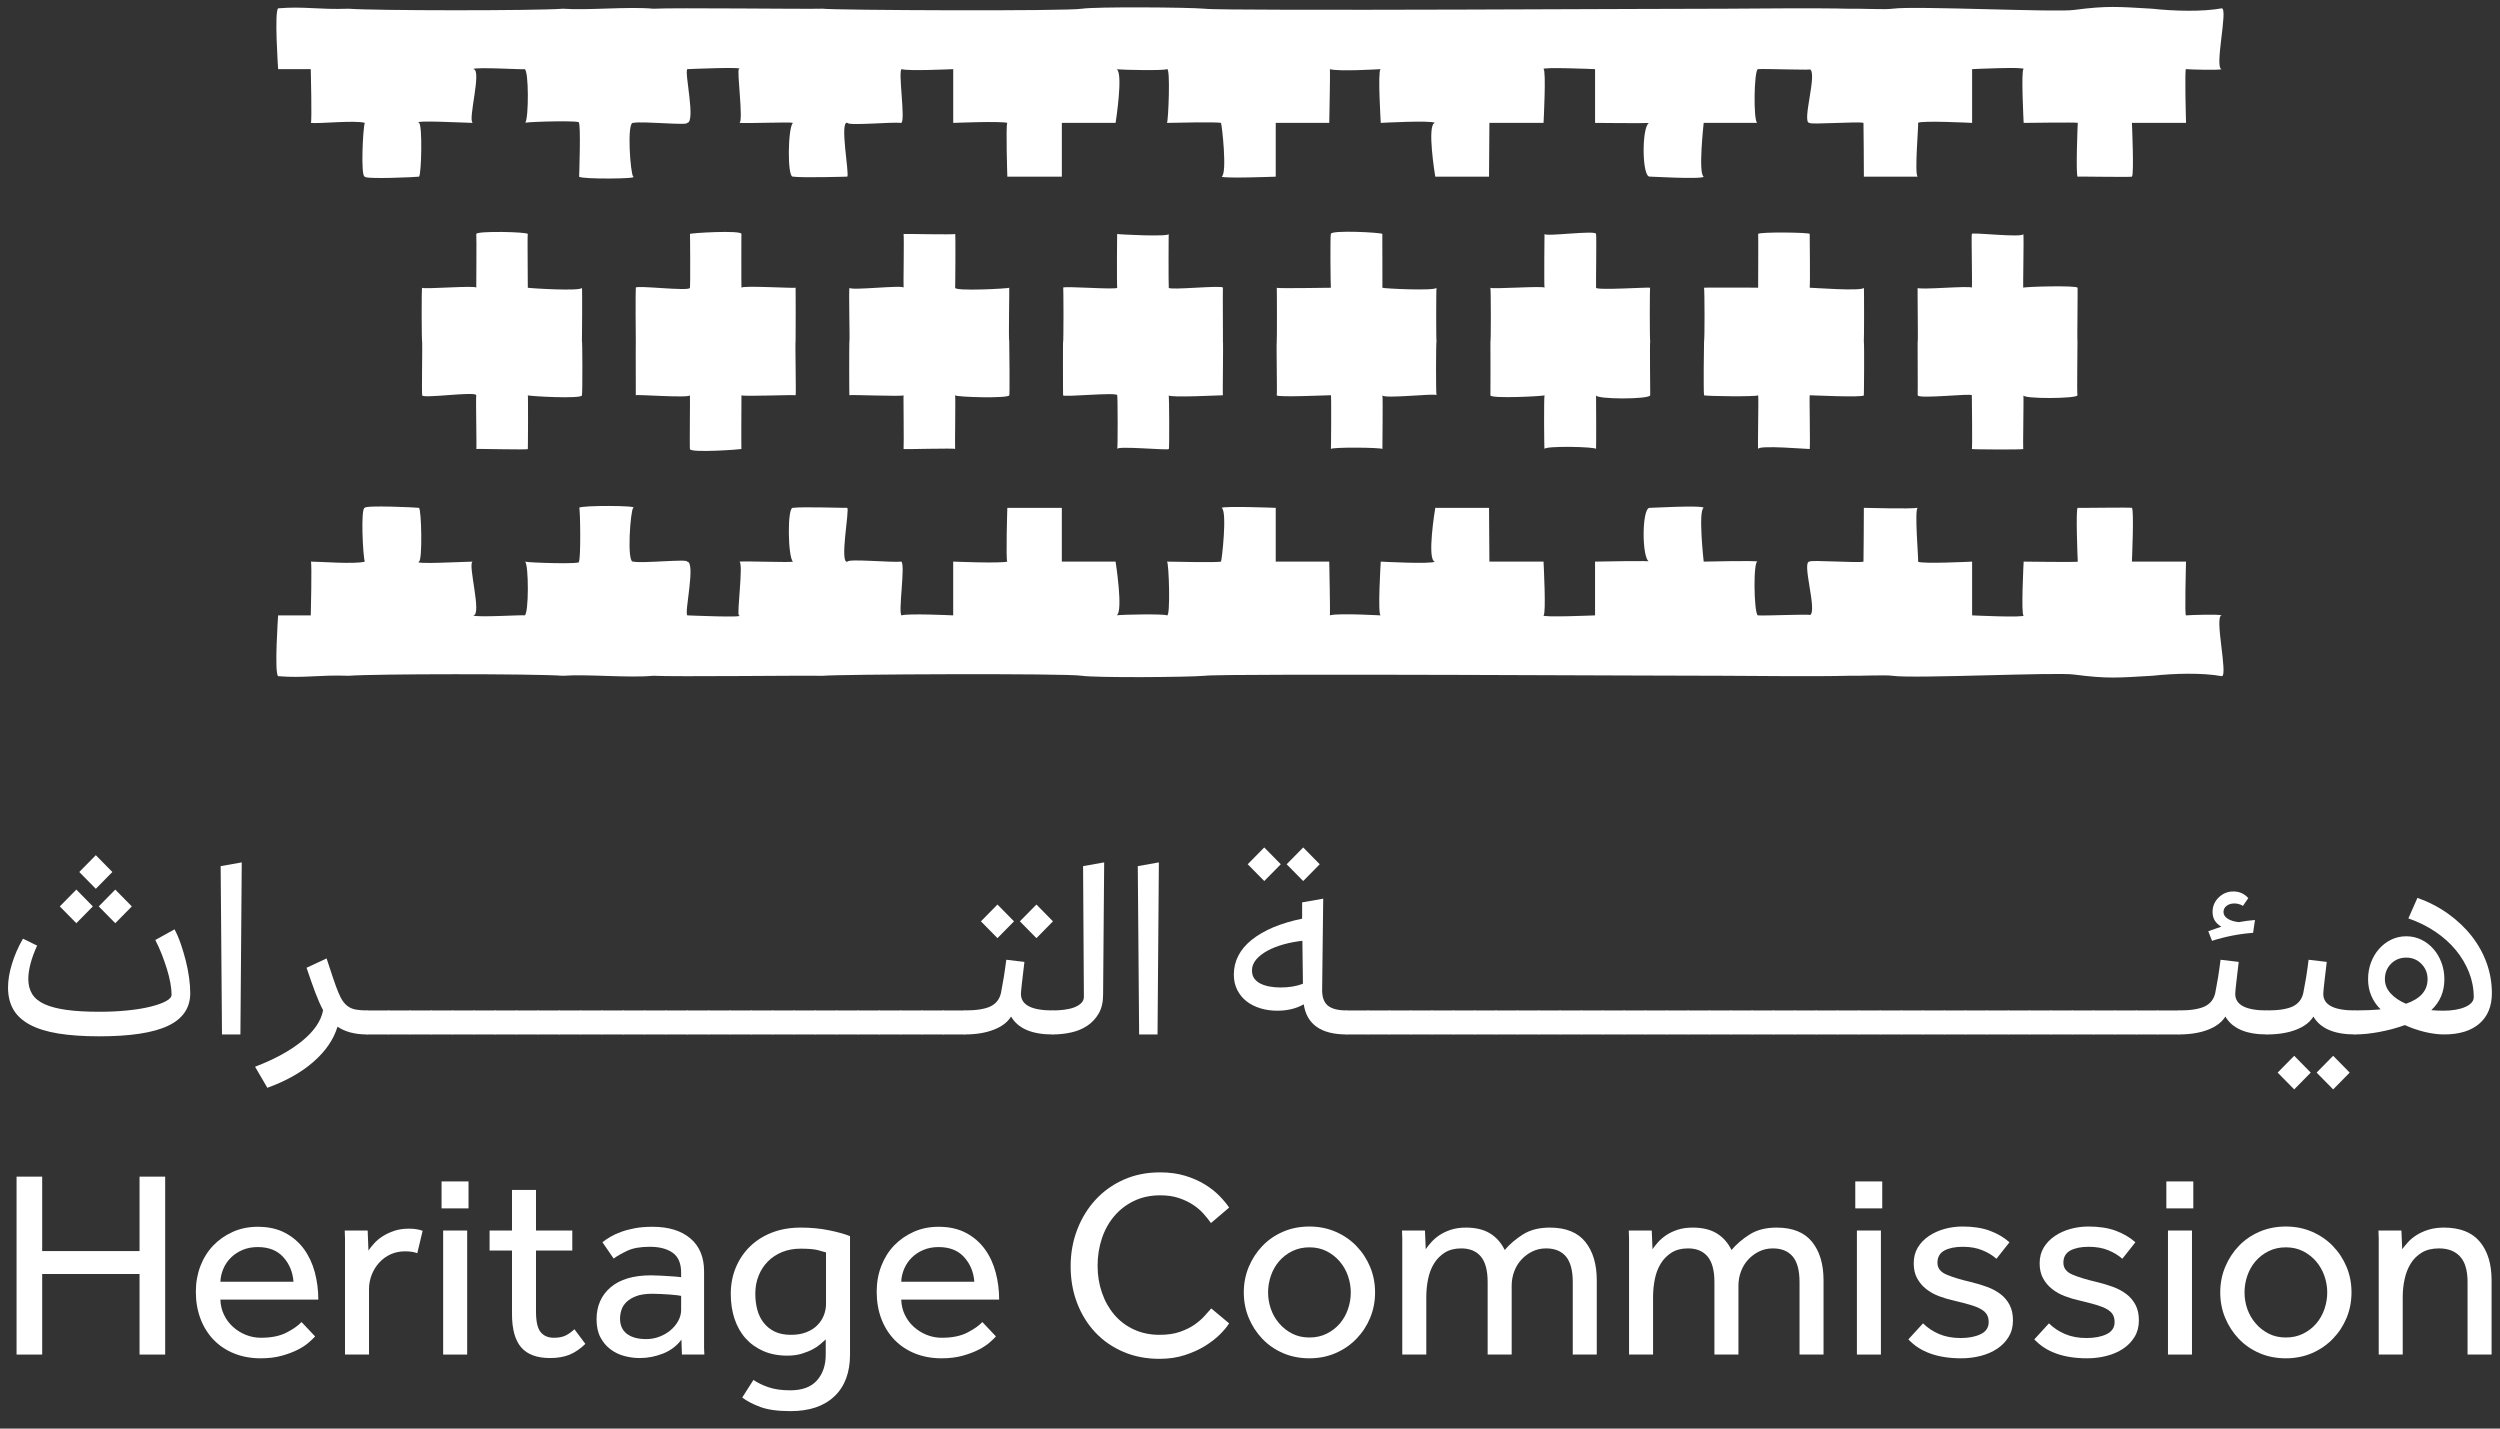<svg width="133" height="76" viewBox="0 0 133 76" fill="none" xmlns="http://www.w3.org/2000/svg">
<rect x="0" y="0" width="133" height="76" fill="#333333" stroke="none"/>
<path d="M6.133 49.114L5.253 48.221L6.133 47.326L7.013 48.221L6.133 49.114ZM5.097 47.284L4.217 46.39L5.097 45.496L5.977 46.39L5.097 47.284ZM4.061 49.114L3.181 48.221L4.061 47.326L4.94 48.221L4.061 49.114ZM9.284 49.441C9.407 49.668 9.518 49.926 9.617 50.214C9.717 50.503 9.804 50.796 9.88 51.094C9.956 51.392 10.015 51.693 10.057 51.995C10.1 52.298 10.121 52.577 10.121 52.833C10.121 53.618 9.728 54.198 8.943 54.571C8.158 54.945 6.937 55.132 5.281 55.132C4.439 55.132 3.713 55.082 3.103 54.983C2.492 54.883 1.989 54.727 1.591 54.514C1.194 54.301 0.9 54.032 0.711 53.706C0.522 53.38 0.427 52.989 0.427 52.534C0.427 52.147 0.498 51.724 0.64 51.265C0.782 50.806 0.976 50.363 1.222 49.938L1.974 50.306C1.823 50.638 1.707 50.954 1.626 51.257C1.546 51.561 1.506 51.834 1.506 52.08C1.506 52.393 1.574 52.66 1.712 52.882C1.849 53.105 2.069 53.285 2.372 53.422C2.674 53.559 3.064 53.661 3.542 53.727C4.021 53.793 4.6 53.826 5.281 53.826C5.811 53.826 6.31 53.803 6.778 53.755C7.247 53.708 7.654 53.642 7.999 53.556C8.345 53.471 8.619 53.375 8.823 53.266C9.026 53.157 9.128 53.041 9.128 52.918C9.128 52.738 9.106 52.53 9.064 52.293C9.022 52.057 8.959 51.809 8.879 51.548C8.799 51.288 8.707 51.026 8.603 50.76C8.499 50.496 8.385 50.245 8.262 50.008L9.284 49.441Z" fill="white"/>
<path d="M11.81 55.032L11.739 46.078L12.861 45.879L12.79 55.032H11.81Z" fill="white"/>
<path d="M19.531 55.033C18.888 55.033 18.363 54.895 17.956 54.621C17.747 55.302 17.322 55.924 16.678 56.487C16.035 57.05 15.217 57.511 14.223 57.871L13.57 56.75C14.611 56.352 15.448 55.893 16.082 55.373C16.716 54.853 17.085 54.309 17.189 53.741C17.056 53.495 16.922 53.192 16.785 52.833C16.648 52.473 16.489 52.024 16.309 51.485L17.374 50.987C17.487 51.338 17.603 51.688 17.721 52.038C17.84 52.388 17.932 52.639 17.998 52.791C18.074 52.98 18.154 53.136 18.239 53.258C18.325 53.382 18.424 53.481 18.538 53.556C18.651 53.633 18.788 53.685 18.949 53.712C19.11 53.741 19.304 53.755 19.531 53.755L19.758 53.897V54.891L19.531 55.033Z" fill="white"/>
<path d="M19.304 54.891V53.897L19.532 53.755H20.666L20.894 53.897V54.891L20.666 55.032H19.532L19.304 54.891Z" fill="white"/>
<path d="M20.439 54.891V53.897L20.667 53.755H21.802L22.029 53.897V54.891L21.802 55.032H20.667L20.439 54.891Z" fill="white"/>
<path d="M21.575 54.891V53.897L21.802 53.755H22.937L23.164 53.897V54.891L22.937 55.032H21.802L21.575 54.891Z" fill="white"/>
<path d="M22.709 54.891V53.897L22.937 53.755H24.072L24.299 53.897V54.891L24.072 55.032H22.937L22.709 54.891Z" fill="white"/>
<path d="M23.845 54.891V53.897L24.072 53.755H25.207L25.435 53.897V54.891L25.207 55.032H24.072L23.845 54.891Z" fill="white"/>
<path d="M24.981 54.891V53.897L25.208 53.755H26.343L26.571 53.897V54.891L26.343 55.032H25.208L24.981 54.891Z" fill="white"/>
<path d="M26.116 54.891V53.897L26.343 53.755H27.479L27.706 53.897V54.891L27.479 55.032H26.343L26.116 54.891Z" fill="white"/>
<path d="M27.252 54.891V53.897L27.478 53.755H28.614L28.841 53.897V54.891L28.614 55.032H27.478L27.252 54.891Z" fill="white"/>
<path d="M28.386 54.891V53.897L28.613 53.755H29.749L29.976 53.897V54.891L29.749 55.032H28.613L28.386 54.891Z" fill="white"/>
<path d="M29.521 54.891V53.897L29.749 53.755H30.884L31.112 53.897V54.891L30.884 55.032H29.749L29.521 54.891Z" fill="white"/>
<path d="M30.657 54.891V53.897L30.883 53.755H32.019L32.246 53.897V54.891L32.019 55.032H30.883L30.657 54.891Z" fill="white"/>
<path d="M31.792 54.891V53.897L32.019 53.755H33.155L33.382 53.897V54.891L33.155 55.032H32.019L31.792 54.891Z" fill="white"/>
<path d="M32.928 54.891V53.897L33.155 53.755H34.29L34.517 53.897V54.891L34.29 55.032H33.155L32.928 54.891Z" fill="white"/>
<path d="M34.062 54.891V53.897L34.29 53.755H35.425L35.652 53.897V54.891L35.425 55.032H34.29L34.062 54.891Z" fill="white"/>
<path d="M35.198 54.891V53.897L35.425 53.755H36.561L36.788 53.897V54.891L36.561 55.032H35.425L35.198 54.891Z" fill="white"/>
<path d="M36.333 54.891V53.897L36.56 53.755H37.696L37.923 53.897V54.891L37.696 55.032H36.56L36.333 54.891Z" fill="white"/>
<path d="M37.468 54.891V53.897L37.696 53.755H38.831L39.058 53.897V54.891L38.831 55.032H37.696L37.468 54.891Z" fill="white"/>
<path d="M38.604 54.891V53.897L38.831 53.755H39.966L40.193 53.897V54.891L39.966 55.032H38.831L38.604 54.891Z" fill="white"/>
<path d="M39.739 54.891V53.897L39.966 53.755H41.102L41.329 53.897V54.891L41.102 55.032H39.966L39.739 54.891Z" fill="white"/>
<path d="M40.875 54.891V53.897L41.102 53.755H42.237L42.465 53.897V54.891L42.237 55.032H41.102L40.875 54.891Z" fill="white"/>
<path d="M42.01 54.891V53.897L42.237 53.755H43.372L43.599 53.897V54.891L43.372 55.032H42.237L42.01 54.891Z" fill="white"/>
<path d="M43.145 54.891V53.897L43.372 53.755H44.508L44.734 53.897V54.891L44.508 55.032H43.372L43.145 54.891Z" fill="white"/>
<path d="M44.28 54.891V53.897L44.507 53.755H45.643L45.87 53.897V54.891L45.643 55.032H44.507L44.28 54.891Z" fill="white"/>
<path d="M45.415 54.891V53.897L45.643 53.755H46.778L47.005 53.897V54.891L46.778 55.032H45.643L45.415 54.891Z" fill="white"/>
<path d="M46.55 54.891V53.897L46.778 53.755H47.913L48.141 53.897V54.891L47.913 55.032H46.778L46.55 54.891Z" fill="white"/>
<path d="M47.686 54.891V53.897L47.914 53.755H49.049L49.276 53.897V54.891L49.049 55.032H47.914L47.686 54.891Z" fill="white"/>
<path d="M48.822 54.891V53.897L49.049 53.755H50.184L50.412 53.897V54.891L50.184 55.032H49.049L48.822 54.891Z" fill="white"/>
<path d="M49.957 54.891V53.897L50.184 53.755H51.319L51.546 53.897V54.891L51.319 55.032H50.184L49.957 54.891Z" fill="white"/>
<path d="M55.138 49.909L54.257 49.015L55.138 48.121L56.017 49.015L55.138 49.909ZM53.065 49.909L52.185 49.015L53.065 48.121L53.945 49.015L53.065 49.909ZM56.003 55.033C54.896 55.033 54.158 54.716 53.789 54.081C53.6 54.385 53.29 54.619 52.859 54.784C52.429 54.95 51.915 55.033 51.319 55.033L51.092 54.891V53.897L51.319 53.755C51.934 53.755 52.391 53.684 52.689 53.543C52.987 53.4 53.173 53.164 53.25 52.833C53.268 52.728 53.292 52.599 53.321 52.442C53.349 52.287 53.377 52.128 53.406 51.967C53.434 51.806 53.457 51.645 53.477 51.485C53.495 51.324 53.515 51.181 53.534 51.059L54.499 51.173C54.451 51.57 54.409 51.934 54.371 52.265C54.333 52.596 54.314 52.8 54.314 52.875C54.314 53.462 54.877 53.755 56.003 53.755L56.23 53.897V54.891L56.003 55.033Z" fill="white"/>
<path d="M55.775 54.891V53.897L56.002 53.755C56.201 53.755 56.4 53.744 56.599 53.72C56.797 53.696 56.974 53.656 57.131 53.599C57.287 53.542 57.414 53.467 57.514 53.372C57.613 53.277 57.663 53.164 57.663 53.031L57.62 46.078L58.742 45.879L58.685 52.918C58.685 53.315 58.607 53.649 58.451 53.918C58.295 54.188 58.091 54.406 57.841 54.571C57.59 54.737 57.306 54.855 56.989 54.926C56.672 54.997 56.343 55.032 56.002 55.032L55.775 54.891Z" fill="white"/>
<path d="M60.602 55.032L60.53 46.078L61.652 45.879L61.581 55.032H60.602Z" fill="white"/>
<path d="M69.33 46.871L68.45 45.978L69.33 45.084L70.21 45.978L69.33 46.871ZM68.124 52.534C68.578 52.534 68.975 52.468 69.316 52.336L69.287 50.051C68.937 50.089 68.601 50.153 68.28 50.243C67.958 50.333 67.672 50.446 67.421 50.583C67.17 50.721 66.972 50.877 66.825 51.051C66.678 51.227 66.605 51.418 66.605 51.626C66.605 51.797 66.645 51.939 66.726 52.052C66.806 52.165 66.917 52.258 67.059 52.329C67.201 52.4 67.364 52.452 67.549 52.485C67.733 52.518 67.925 52.534 68.124 52.534ZM67.258 46.871L66.378 45.978L67.258 45.084L68.138 45.978L67.258 46.871ZM71.643 55.033C70.281 55.033 69.519 54.498 69.359 53.429C68.961 53.656 68.492 53.77 67.953 53.77C67.632 53.77 67.331 53.727 67.052 53.642C66.773 53.556 66.529 53.434 66.321 53.273C66.113 53.112 65.947 52.911 65.824 52.669C65.701 52.428 65.64 52.157 65.64 51.853C65.64 51.125 65.959 50.505 66.598 49.994C67.237 49.483 68.128 49.11 69.273 48.873V48.007L70.395 47.809L70.338 52.62C70.328 53.027 70.428 53.318 70.636 53.493C70.844 53.668 71.18 53.755 71.643 53.755L71.871 53.897V54.891L71.643 55.033Z" fill="white"/>
<path d="M71.416 54.891V53.897L71.643 53.755H72.779L73.005 53.897V54.891L72.779 55.032H71.643L71.416 54.891Z" fill="white"/>
<path d="M72.552 54.891V53.897L72.779 53.755H73.914L74.141 53.897V54.891L73.914 55.032H72.779L72.552 54.891Z" fill="white"/>
<path d="M73.687 54.891V53.897L73.914 53.755H75.049L75.276 53.897V54.891L75.049 55.032H73.914L73.687 54.891Z" fill="white"/>
<path d="M74.822 54.891V53.897L75.049 53.755H76.184L76.411 53.897V54.891L76.184 55.032H75.049L74.822 54.891Z" fill="white"/>
<path d="M75.957 54.891V53.897L76.184 53.755H77.32L77.547 53.897V54.891L77.32 55.032H76.184L75.957 54.891Z" fill="white"/>
<path d="M77.093 54.891V53.897L77.32 53.755H78.456L78.683 53.897V54.891L78.456 55.032H77.32L77.093 54.891Z" fill="white"/>
<path d="M78.228 54.891V53.897L78.455 53.755H79.591L79.818 53.897V54.891L79.591 55.032H78.455L78.228 54.891Z" fill="white"/>
<path d="M79.364 54.891V53.897L79.59 53.755H80.726L80.953 53.897V54.891L80.726 55.032H79.59L79.364 54.891Z" fill="white"/>
<path d="M80.499 54.891V53.897L80.726 53.755H81.861L82.088 53.897V54.891L81.861 55.032H80.726L80.499 54.891Z" fill="white"/>
<path d="M81.634 54.891V53.897L81.861 53.755H82.997L83.224 53.897V54.891L82.997 55.032H81.861L81.634 54.891Z" fill="white"/>
<path d="M82.769 54.891V53.897L82.996 53.755H84.132L84.359 53.897V54.891L84.132 55.032H82.996L82.769 54.891Z" fill="white"/>
<path d="M83.904 54.891V53.897L84.131 53.755H85.267L85.494 53.897V54.891L85.267 55.032H84.131L83.904 54.891Z" fill="white"/>
<path d="M85.04 54.891V53.897L85.267 53.755H86.403L86.63 53.897V54.891L86.403 55.032H85.267L85.04 54.891Z" fill="white"/>
<path d="M86.175 54.891V53.897L86.402 53.755H87.537L87.764 53.897V54.891L87.537 55.032H86.402L86.175 54.891Z" fill="white"/>
<path d="M87.31 54.891V53.897L87.538 53.755H88.673L88.9 53.897V54.891L88.673 55.032H87.538L87.31 54.891Z" fill="white"/>
<path d="M88.446 54.891V53.897L88.673 53.755H89.808L90.035 53.897V54.891L89.808 55.032H88.673L88.446 54.891Z" fill="white"/>
<path d="M89.581 54.891V53.897L89.809 53.755H90.944L91.171 53.897V54.891L90.944 55.032H89.809L89.581 54.891Z" fill="white"/>
<path d="M90.716 54.891V53.897L90.943 53.755H92.079L92.306 53.897V54.891L92.079 55.032H90.943L90.716 54.891Z" fill="white"/>
<path d="M91.851 54.891V53.897L92.079 53.755H93.214L93.441 53.897V54.891L93.214 55.032H92.079L91.851 54.891Z" fill="white"/>
<path d="M92.987 54.891V53.897L93.214 53.755H94.35L94.577 53.897V54.891L94.35 55.032H93.214L92.987 54.891Z" fill="white"/>
<path d="M94.122 54.891V53.897L94.349 53.755H95.484L95.711 53.897V54.891L95.484 55.032H94.349L94.122 54.891Z" fill="white"/>
<path d="M95.258 54.891V53.897L95.485 53.755H96.62L96.847 53.897V54.891L96.62 55.032H95.485L95.258 54.891Z" fill="white"/>
<path d="M96.393 54.891V53.897L96.621 53.755H97.756L97.983 53.897V54.891L97.756 55.032H96.621L96.393 54.891Z" fill="white"/>
<path d="M97.528 54.891V53.897L97.755 53.755H98.891L99.118 53.897V54.891L98.891 55.032H97.755L97.528 54.891Z" fill="white"/>
<path d="M98.663 54.891V53.897L98.89 53.755H100.026L100.253 53.897V54.891L100.026 55.032H98.89L98.663 54.891Z" fill="white"/>
<path d="M99.798 54.891V53.897L100.026 53.755H101.161L101.388 53.897V54.891L101.161 55.032H100.026L99.798 54.891Z" fill="white"/>
<path d="M100.934 54.891V53.897L101.161 53.755H102.296L102.523 53.897V54.891L102.296 55.032H101.161L100.934 54.891Z" fill="white"/>
<path d="M102.069 54.891V53.897L102.296 53.755H103.431L103.658 53.897V54.891L103.431 55.032H102.296L102.069 54.891Z" fill="white"/>
<path d="M103.205 54.891V53.897L103.432 53.755H104.567L104.794 53.897V54.891L104.567 55.032H103.432L103.205 54.891Z" fill="white"/>
<path d="M104.341 54.891V53.897L104.567 53.755H105.703L105.93 53.897V54.891L105.703 55.032H104.567L104.341 54.891Z" fill="white"/>
<path d="M105.475 54.891V53.897L105.702 53.755H106.837L107.065 53.897V54.891L106.837 55.032H105.702L105.475 54.891Z" fill="white"/>
<path d="M106.61 54.891V53.897L106.837 53.755H107.973L108.2 53.897V54.891L107.973 55.032H106.837L106.61 54.891Z" fill="white"/>
<path d="M107.746 54.891V53.897L107.972 53.755H109.108L109.335 53.897V54.891L109.108 55.032H107.972L107.746 54.891Z" fill="white"/>
<path d="M108.881 54.891V53.897L109.108 53.755H110.243L110.47 53.897V54.891L110.243 55.032H109.108L108.881 54.891Z" fill="white"/>
<path d="M110.016 54.891V53.897L110.243 53.755H111.378L111.606 53.897V54.891L111.378 55.032H110.243L110.016 54.891Z" fill="white"/>
<path d="M111.151 54.891V53.897L111.379 53.755H112.514L112.741 53.897V54.891L112.514 55.032H111.379L111.151 54.891Z" fill="white"/>
<path d="M112.287 54.891V53.897L112.514 53.755H113.649L113.877 53.897V54.891L113.649 55.032H112.514L112.287 54.891Z" fill="white"/>
<path d="M113.422 54.891V53.897L113.649 53.755H114.784L115.011 53.897V54.891L114.784 55.032H113.649L113.422 54.891Z" fill="white"/>
<path d="M114.558 54.891V53.897L114.784 53.755H115.92L116.147 53.897V54.891L115.92 55.032H114.784L114.558 54.891Z" fill="white"/>
<path d="M119.865 49.626C119.117 49.682 118.389 49.824 117.679 50.051L117.48 49.54C117.613 49.493 117.736 49.45 117.85 49.412C117.963 49.375 118.072 49.337 118.176 49.299C117.864 49.119 117.708 48.859 117.708 48.519C117.708 48.216 117.817 47.958 118.034 47.745C118.252 47.532 118.512 47.426 118.815 47.426C119.136 47.426 119.401 47.544 119.609 47.78L119.325 48.192C119.184 48.107 119.032 48.064 118.871 48.064C118.701 48.064 118.561 48.107 118.453 48.192C118.344 48.277 118.29 48.386 118.29 48.519C118.29 48.66 118.363 48.779 118.51 48.873C118.656 48.968 118.852 49.029 119.098 49.058C119.26 49.029 119.411 49.005 119.553 48.987C119.695 48.968 119.832 48.954 119.965 48.944L119.865 49.626Z" fill="white"/>
<path d="M120.603 55.032C119.496 55.032 118.759 54.716 118.39 54.081C118.2 54.385 117.89 54.619 117.46 54.784C117.029 54.95 116.516 55.032 115.92 55.032L115.692 54.891V53.897L115.92 53.755C116.535 53.755 116.991 53.684 117.289 53.543C117.587 53.4 117.774 53.164 117.85 52.833C117.869 52.728 117.893 52.599 117.921 52.442C117.949 52.287 117.978 52.128 118.006 51.967C118.035 51.806 118.058 51.645 118.077 51.485C118.096 51.324 118.115 51.181 118.134 51.059L119.099 51.173C119.052 51.57 119.009 51.934 118.971 52.265C118.933 52.596 118.915 52.8 118.915 52.875C118.915 53.462 119.477 53.755 120.603 53.755L120.831 53.897V54.891L120.603 55.032Z" fill="white"/>
<path d="M124.124 57.956L123.244 57.062L124.124 56.168L125.004 57.062L124.124 57.956ZM122.052 57.956L121.171 57.062L122.052 56.168L122.931 57.062L122.052 57.956ZM125.288 55.032C124.18 55.032 123.443 54.716 123.074 54.081C122.884 54.385 122.574 54.619 122.144 54.784C121.713 54.95 121.2 55.032 120.604 55.032L120.377 54.891V53.897L120.604 53.755C121.219 53.755 121.675 53.684 121.973 53.543C122.271 53.4 122.458 53.164 122.534 52.833C122.553 52.728 122.577 52.599 122.605 52.442C122.633 52.287 122.662 52.128 122.691 51.967C122.719 51.806 122.742 51.645 122.761 51.485C122.78 51.324 122.799 51.181 122.818 51.059L123.783 51.173C123.736 51.57 123.693 51.934 123.655 52.265C123.617 52.596 123.599 52.8 123.599 52.875C123.599 53.462 124.161 53.755 125.288 53.755L125.515 53.897V54.891L125.288 55.032Z" fill="white"/>
<path d="M126.876 52.094C126.876 52.369 126.975 52.617 127.174 52.84C127.373 53.062 127.647 53.249 127.997 53.4C128.764 53.136 129.147 52.7 129.147 52.094C129.147 51.773 129.038 51.501 128.82 51.279C128.603 51.056 128.333 50.945 128.012 50.945C127.69 50.945 127.42 51.054 127.203 51.271C126.985 51.489 126.876 51.764 126.876 52.094ZM130.041 52.094C130.041 52.757 129.809 53.306 129.345 53.741C129.45 53.75 129.554 53.758 129.658 53.762C129.762 53.767 129.871 53.769 129.985 53.769C130.458 53.769 130.845 53.703 131.149 53.571C131.451 53.438 131.603 53.263 131.603 53.046C131.603 52.592 131.519 52.154 131.354 51.733C131.188 51.312 130.955 50.916 130.652 50.547C130.349 50.179 129.982 49.85 129.552 49.562C129.121 49.273 128.646 49.039 128.125 48.859L128.608 47.766C129.214 47.983 129.76 48.268 130.247 48.617C130.734 48.968 131.151 49.363 131.496 49.803C131.841 50.243 132.106 50.721 132.291 51.236C132.475 51.752 132.568 52.284 132.568 52.833C132.568 53.533 132.345 54.074 131.901 54.458C131.456 54.841 130.831 55.032 130.027 55.032C129.705 55.032 129.36 54.987 128.991 54.898C128.622 54.808 128.272 54.687 127.941 54.535C127.515 54.687 127.066 54.808 126.592 54.898C126.119 54.987 125.684 55.032 125.286 55.032L125.059 54.891V53.897L125.286 53.755C125.532 53.755 125.769 53.75 125.996 53.741C126.223 53.732 126.44 53.717 126.649 53.699C126.204 53.254 125.982 52.72 125.982 52.094C125.982 51.773 126.034 51.475 126.138 51.2C126.242 50.926 126.386 50.685 126.57 50.477C126.756 50.269 126.97 50.106 127.217 49.987C127.463 49.869 127.728 49.81 128.012 49.81C128.296 49.81 128.56 49.869 128.807 49.987C129.052 50.106 129.268 50.269 129.452 50.477C129.637 50.685 129.781 50.929 129.885 51.208C129.989 51.487 130.041 51.782 130.041 52.094Z" fill="white"/>
<path d="M0.881 62.597H2.244V66.557H7.424V62.597H8.787V72.063H7.424V67.777H2.244V72.063H0.881V62.597Z" fill="white"/>
<path d="M15.614 68.189C15.576 67.677 15.396 67.243 15.075 66.883C14.753 66.523 14.299 66.344 13.712 66.344C13.409 66.344 13.137 66.396 12.896 66.5C12.655 66.604 12.449 66.741 12.278 66.912C12.108 67.082 11.976 67.278 11.881 67.501C11.787 67.723 11.734 67.952 11.725 68.189H15.614ZM16.764 71.098C16.688 71.183 16.574 71.292 16.423 71.424C16.271 71.557 16.076 71.685 15.834 71.808C15.593 71.931 15.309 72.037 14.982 72.127C14.656 72.217 14.284 72.262 13.868 72.262C13.357 72.262 12.889 72.177 12.463 72.007C12.037 71.836 11.673 71.595 11.37 71.283C11.067 70.97 10.833 70.596 10.668 70.162C10.502 69.726 10.419 69.244 10.419 68.714C10.419 68.231 10.5 67.78 10.66 67.358C10.821 66.938 11.049 66.573 11.342 66.265C11.635 65.959 11.983 65.715 12.385 65.535C12.787 65.355 13.23 65.265 13.712 65.265C14.28 65.265 14.767 65.374 15.174 65.592C15.581 65.809 15.914 66.097 16.175 66.457C16.435 66.817 16.626 67.229 16.75 67.692C16.872 68.156 16.934 68.638 16.934 69.14H11.725C11.734 69.433 11.798 69.703 11.917 69.948C12.035 70.195 12.193 70.407 12.392 70.587C12.591 70.767 12.818 70.909 13.073 71.013C13.329 71.117 13.599 71.169 13.882 71.169C14.44 71.169 14.899 71.075 15.259 70.885C15.619 70.696 15.879 70.511 16.04 70.332L16.764 71.098Z" fill="white"/>
<path d="M18.354 72.063V65.875C18.354 65.79 18.349 65.653 18.339 65.464H19.56L19.602 66.528C19.678 66.415 19.777 66.289 19.901 66.152C20.023 66.015 20.172 65.89 20.348 65.776C20.522 65.663 20.726 65.566 20.958 65.485C21.19 65.405 21.457 65.365 21.76 65.365C21.902 65.365 22.032 65.374 22.15 65.393C22.268 65.412 22.38 65.44 22.484 65.478L22.2 66.67C22.03 66.604 21.812 66.571 21.547 66.571C21.272 66.571 21.02 66.623 20.787 66.727C20.556 66.831 20.355 66.976 20.185 67.16C20.014 67.344 19.88 67.56 19.78 67.805C19.681 68.052 19.631 68.312 19.631 68.586V72.063H18.354Z" fill="white"/>
<path d="M23.576 65.464H24.854V72.063H23.576V65.464ZM23.491 62.852H24.925V64.286H23.491V62.852Z" fill="white"/>
<path d="M27.238 66.528H26.046V65.464H27.238V63.306H28.515V65.464H30.446V66.528H28.515V69.778C28.515 70.308 28.599 70.672 28.764 70.871C28.929 71.07 29.163 71.169 29.467 71.169C29.712 71.169 29.916 71.131 30.077 71.056C30.238 70.98 30.398 70.866 30.559 70.715L31.141 71.495C30.867 71.76 30.585 71.952 30.297 72.071C30.008 72.188 29.665 72.248 29.268 72.248C28.567 72.248 28.054 72.059 27.728 71.68C27.401 71.302 27.238 70.71 27.238 69.906V66.528Z" fill="white"/>
<path d="M36.236 68.941C36.199 68.931 36.125 68.919 36.016 68.905C35.907 68.892 35.782 68.88 35.641 68.87C35.498 68.86 35.347 68.851 35.186 68.842C35.025 68.832 34.869 68.828 34.718 68.828C34.358 68.828 34.068 68.87 33.845 68.955C33.623 69.04 33.448 69.147 33.32 69.275C33.192 69.402 33.105 69.544 33.057 69.7C33.01 69.856 32.986 70.005 32.986 70.147C32.986 70.507 33.109 70.779 33.355 70.963C33.601 71.148 33.942 71.24 34.377 71.24C34.623 71.24 34.857 71.197 35.08 71.112C35.302 71.028 35.498 70.914 35.669 70.771C35.839 70.63 35.976 70.464 36.08 70.275C36.184 70.086 36.236 69.892 36.236 69.693V68.941ZM36.251 71.269C36.005 71.6 35.681 71.846 35.279 72.007C34.877 72.167 34.462 72.248 34.037 72.248C33.762 72.248 33.49 72.212 33.22 72.141C32.95 72.07 32.705 71.952 32.482 71.786C32.26 71.621 32.08 71.408 31.943 71.148C31.806 70.888 31.737 70.569 31.737 70.19C31.737 69.481 31.986 68.913 32.482 68.487C32.979 68.061 33.696 67.848 34.633 67.848C34.784 67.848 34.945 67.853 35.115 67.863C35.286 67.871 35.446 67.881 35.598 67.891C35.749 67.9 35.882 67.91 35.995 67.919C36.109 67.929 36.189 67.938 36.236 67.947V67.706C36.236 67.214 36.088 66.862 35.79 66.649C35.491 66.436 35.087 66.329 34.576 66.329C34.074 66.329 33.677 66.398 33.384 66.535C33.09 66.673 32.844 66.812 32.646 66.954L32.05 66.088C32.163 65.994 32.3 65.899 32.461 65.805C32.622 65.71 32.811 65.623 33.029 65.542C33.246 65.461 33.492 65.395 33.767 65.343C34.041 65.291 34.358 65.265 34.718 65.265C35.57 65.265 36.239 65.471 36.726 65.882C37.214 66.294 37.457 66.878 37.457 67.635V71.73C37.457 71.819 37.462 71.931 37.472 72.063H36.279L36.251 71.269Z" fill="white"/>
<path d="M43.944 66.628C43.858 66.599 43.714 66.559 43.511 66.507C43.307 66.455 43.002 66.429 42.595 66.429C42.236 66.429 41.909 66.488 41.616 66.606C41.322 66.724 41.069 66.89 40.857 67.103C40.644 67.316 40.478 67.57 40.36 67.863C40.241 68.156 40.182 68.478 40.182 68.828C40.182 69.13 40.218 69.414 40.289 69.679C40.36 69.945 40.473 70.176 40.63 70.374C40.786 70.573 40.982 70.729 41.219 70.843C41.455 70.957 41.744 71.013 42.084 71.013C42.396 71.013 42.671 70.966 42.908 70.871C43.144 70.777 43.338 70.651 43.489 70.495C43.641 70.338 43.754 70.164 43.83 69.97C43.906 69.776 43.944 69.575 43.944 69.367V66.628ZM40.083 73.412C40.301 73.563 40.568 73.693 40.885 73.802C41.202 73.911 41.587 73.965 42.042 73.965C42.675 73.965 43.149 73.79 43.461 73.44C43.773 73.09 43.929 72.631 43.929 72.063V71.254C43.863 71.311 43.776 71.389 43.667 71.489C43.558 71.588 43.42 71.683 43.255 71.772C43.09 71.862 42.894 71.943 42.666 72.013C42.439 72.084 42.179 72.12 41.886 72.12C41.403 72.12 40.975 72.037 40.601 71.872C40.227 71.706 39.913 71.479 39.657 71.19C39.402 70.902 39.208 70.556 39.075 70.154C38.943 69.752 38.877 69.315 38.877 68.842C38.877 68.331 38.966 67.86 39.146 67.43C39.326 66.999 39.579 66.625 39.905 66.308C40.232 65.992 40.623 65.745 41.077 65.57C41.531 65.395 42.037 65.308 42.595 65.308C43.135 65.308 43.636 65.355 44.1 65.45C44.563 65.544 44.937 65.648 45.221 65.762V72.063C45.221 73.019 44.944 73.759 44.391 74.284C43.837 74.81 43.059 75.072 42.056 75.072C41.384 75.072 40.849 74.999 40.452 74.852C40.054 74.705 39.733 74.537 39.487 74.348L40.083 73.412Z" fill="white"/>
<path d="M51.834 68.189C51.797 67.677 51.617 67.243 51.295 66.883C50.974 66.523 50.519 66.344 49.932 66.344C49.63 66.344 49.358 66.396 49.116 66.5C48.875 66.604 48.669 66.741 48.499 66.912C48.329 67.082 48.196 67.278 48.102 67.501C48.007 67.723 47.955 67.952 47.946 68.189H51.834ZM52.984 71.098C52.908 71.183 52.795 71.292 52.644 71.424C52.492 71.557 52.296 71.685 52.055 71.808C51.813 71.931 51.529 72.037 51.203 72.127C50.876 72.217 50.505 72.262 50.089 72.262C49.578 72.262 49.109 72.177 48.684 72.007C48.258 71.836 47.894 71.595 47.591 71.283C47.288 70.97 47.053 70.596 46.888 70.162C46.722 69.726 46.64 69.244 46.64 68.714C46.64 68.231 46.72 67.78 46.881 67.358C47.042 66.938 47.269 66.573 47.562 66.265C47.856 65.959 48.203 65.715 48.606 65.535C49.008 65.355 49.45 65.265 49.932 65.265C50.501 65.265 50.988 65.374 51.395 65.592C51.801 65.809 52.135 66.097 52.395 66.457C52.656 66.817 52.847 67.229 52.97 67.692C53.093 68.156 53.155 68.638 53.155 69.14H47.946C47.955 69.433 48.019 69.703 48.137 69.948C48.255 70.195 48.414 70.407 48.613 70.587C48.812 70.767 49.038 70.909 49.294 71.013C49.55 71.117 49.819 71.169 50.103 71.169C50.661 71.169 51.12 71.075 51.48 70.885C51.839 70.696 52.099 70.511 52.26 70.332L52.984 71.098Z" fill="white"/>
<path d="M65.389 70.402C65.285 70.573 65.124 70.767 64.907 70.984C64.689 71.202 64.424 71.408 64.112 71.602C63.8 71.796 63.44 71.959 63.033 72.091C62.627 72.224 62.177 72.29 61.685 72.29C60.985 72.29 60.346 72.167 59.769 71.921C59.192 71.676 58.694 71.332 58.279 70.893C57.862 70.452 57.538 69.932 57.306 69.331C57.074 68.73 56.958 68.075 56.958 67.366C56.958 66.675 57.074 66.026 57.306 65.421C57.538 64.816 57.862 64.286 58.279 63.831C58.694 63.377 59.194 63.021 59.776 62.76C60.358 62.5 61.004 62.37 61.713 62.37C62.215 62.37 62.664 62.432 63.062 62.554C63.459 62.677 63.807 62.831 64.105 63.016C64.403 63.2 64.659 63.401 64.871 63.619C65.084 63.836 65.257 64.045 65.389 64.243L64.424 65.066C64.311 64.906 64.176 64.738 64.02 64.562C63.864 64.388 63.676 64.229 63.459 64.087C63.242 63.945 62.991 63.827 62.707 63.732C62.423 63.638 62.097 63.591 61.728 63.591C61.207 63.591 60.741 63.69 60.33 63.889C59.917 64.087 59.568 64.357 59.279 64.697C58.99 65.038 58.77 65.435 58.619 65.889C58.468 66.344 58.392 66.826 58.392 67.337C58.392 67.848 58.47 68.329 58.626 68.778C58.782 69.227 59.002 69.617 59.286 69.948C59.57 70.28 59.915 70.54 60.322 70.729C60.729 70.918 61.183 71.013 61.685 71.013C62.111 71.013 62.477 70.959 62.785 70.85C63.092 70.741 63.352 70.611 63.566 70.46C63.779 70.308 63.953 70.154 64.091 69.998C64.227 69.842 64.344 69.712 64.439 69.608L65.389 70.402Z" fill="white"/>
<path d="M69.662 71.155C70.003 71.155 70.31 71.087 70.584 70.949C70.859 70.812 71.091 70.632 71.28 70.41C71.469 70.188 71.614 69.932 71.713 69.643C71.812 69.355 71.862 69.059 71.862 68.756C71.862 68.463 71.812 68.172 71.713 67.883C71.614 67.595 71.467 67.337 71.273 67.11C71.079 66.883 70.847 66.701 70.578 66.564C70.308 66.427 70.003 66.358 69.662 66.358C69.321 66.358 69.014 66.427 68.74 66.564C68.465 66.701 68.233 66.881 68.044 67.103C67.854 67.325 67.71 67.581 67.611 67.87C67.512 68.158 67.462 68.454 67.462 68.756C67.462 69.059 67.512 69.353 67.611 69.636C67.71 69.921 67.857 70.176 68.051 70.402C68.245 70.63 68.477 70.812 68.746 70.949C69.016 71.087 69.321 71.155 69.662 71.155ZM69.662 72.262C69.151 72.262 68.683 72.17 68.257 71.986C67.831 71.801 67.464 71.548 67.157 71.225C66.849 70.904 66.608 70.532 66.433 70.112C66.258 69.691 66.17 69.239 66.17 68.756C66.17 68.274 66.258 67.822 66.433 67.401C66.608 66.981 66.849 66.609 67.157 66.287C67.464 65.965 67.831 65.712 68.257 65.528C68.683 65.344 69.151 65.251 69.662 65.251C70.163 65.251 70.627 65.344 71.053 65.528C71.479 65.712 71.848 65.965 72.16 66.287C72.472 66.609 72.716 66.981 72.891 67.401C73.066 67.822 73.154 68.274 73.154 68.756C73.154 69.239 73.066 69.691 72.891 70.112C72.716 70.532 72.472 70.904 72.16 71.225C71.848 71.548 71.479 71.801 71.053 71.986C70.627 72.17 70.163 72.262 69.662 72.262Z" fill="white"/>
<path d="M74.601 72.063V65.882C74.601 65.793 74.596 65.653 74.587 65.464H75.808L75.85 66.458C75.926 66.344 76.025 66.219 76.148 66.081C76.271 65.944 76.418 65.819 76.588 65.705C76.759 65.592 76.96 65.497 77.192 65.421C77.424 65.346 77.691 65.308 77.994 65.308C78.505 65.308 78.928 65.41 79.264 65.613C79.6 65.817 79.862 66.112 80.052 66.5C80.316 66.188 80.641 65.911 81.024 65.67C81.407 65.429 81.883 65.308 82.45 65.308C83.302 65.308 83.931 65.561 84.338 66.067C84.745 66.573 84.948 67.252 84.948 68.103V72.063H83.671V68.203C83.671 67.588 83.55 67.136 83.309 66.848C83.068 66.559 82.715 66.415 82.251 66.415C81.986 66.415 81.743 66.469 81.52 66.578C81.298 66.687 81.104 66.831 80.939 67.011C80.773 67.19 80.645 67.401 80.556 67.642C80.466 67.883 80.421 68.137 80.421 68.401V72.063H79.143V68.203C79.143 67.588 79.023 67.136 78.782 66.848C78.54 66.559 78.193 66.415 77.738 66.415C77.388 66.415 77.095 66.491 76.858 66.642C76.621 66.793 76.43 66.989 76.283 67.231C76.136 67.472 76.033 67.749 75.971 68.061C75.909 68.374 75.879 68.686 75.879 68.997V72.063H74.601Z" fill="white"/>
<path d="M86.665 72.063V65.882C86.665 65.793 86.66 65.653 86.651 65.464H87.872L87.914 66.458C87.99 66.344 88.089 66.219 88.212 66.081C88.335 65.944 88.482 65.819 88.652 65.705C88.822 65.592 89.023 65.497 89.255 65.421C89.487 65.346 89.755 65.308 90.057 65.308C90.569 65.308 90.992 65.41 91.328 65.613C91.663 65.817 91.926 66.112 92.116 66.5C92.38 66.188 92.704 65.911 93.087 65.67C93.471 65.429 93.946 65.308 94.514 65.308C95.366 65.308 95.995 65.561 96.402 66.067C96.809 66.573 97.012 67.252 97.012 68.103V72.063H95.735V68.203C95.735 67.588 95.615 67.136 95.374 66.848C95.132 66.559 94.779 66.415 94.316 66.415C94.05 66.415 93.807 66.469 93.584 66.578C93.362 66.687 93.168 66.831 93.003 67.011C92.837 67.19 92.709 67.401 92.62 67.642C92.529 67.883 92.485 68.137 92.485 68.401V72.063H91.207V68.203C91.207 67.588 91.086 67.136 90.845 66.848C90.604 66.559 90.256 66.415 89.802 66.415C89.451 66.415 89.158 66.491 88.922 66.642C88.685 66.793 88.494 66.989 88.347 67.231C88.2 67.472 88.096 67.749 88.034 68.061C87.973 68.374 87.943 68.686 87.943 68.997V72.063H86.665Z" fill="white"/>
<path d="M98.787 65.464H100.064V72.063H98.787V65.464ZM98.701 62.852H100.135V64.286H98.701V62.852Z" fill="white"/>
<path d="M102.306 70.402C102.543 70.639 102.827 70.829 103.158 70.97C103.489 71.112 103.872 71.183 104.307 71.183C104.733 71.183 105.088 71.115 105.372 70.978C105.656 70.84 105.798 70.625 105.798 70.332C105.798 70.18 105.767 70.05 105.706 69.942C105.644 69.832 105.54 69.736 105.393 69.65C105.247 69.565 105.053 69.487 104.812 69.416C104.57 69.346 104.27 69.267 103.91 69.182C103.655 69.125 103.401 69.049 103.151 68.956C102.9 68.86 102.676 68.735 102.477 68.579C102.278 68.423 102.117 68.234 101.994 68.011C101.871 67.789 101.81 67.522 101.81 67.21C101.81 66.888 101.883 66.606 102.029 66.365C102.176 66.124 102.372 65.921 102.618 65.755C102.864 65.59 103.141 65.464 103.449 65.379C103.756 65.294 104.076 65.251 104.407 65.251C104.965 65.251 105.445 65.324 105.847 65.471C106.249 65.618 106.602 65.824 106.905 66.088L106.21 66.968C106.011 66.788 105.762 66.637 105.464 66.514C105.166 66.391 104.819 66.329 104.421 66.329C104.014 66.329 103.688 66.396 103.442 66.528C103.196 66.661 103.072 66.878 103.072 67.181C103.072 67.465 103.236 67.675 103.563 67.812C103.889 67.95 104.317 68.08 104.847 68.203C105.159 68.279 105.45 68.366 105.719 68.465C105.989 68.565 106.226 68.693 106.43 68.849C106.633 69.005 106.794 69.196 106.912 69.423C107.03 69.65 107.09 69.925 107.09 70.246C107.09 70.578 107.013 70.869 106.863 71.119C106.711 71.37 106.507 71.581 106.252 71.751C105.997 71.921 105.703 72.049 105.372 72.134C105.041 72.219 104.695 72.262 104.336 72.262C103.087 72.262 102.151 71.926 101.525 71.254L102.306 70.402Z" fill="white"/>
<path d="M109.005 70.402C109.242 70.639 109.525 70.829 109.857 70.97C110.188 71.112 110.571 71.183 111.006 71.183C111.432 71.183 111.788 71.115 112.071 70.978C112.355 70.84 112.497 70.625 112.497 70.332C112.497 70.18 112.466 70.05 112.405 69.942C112.343 69.832 112.239 69.736 112.093 69.65C111.946 69.565 111.751 69.487 111.511 69.416C111.269 69.346 110.968 69.267 110.609 69.182C110.354 69.125 110.101 69.049 109.85 68.956C109.599 68.86 109.374 68.735 109.176 68.579C108.977 68.423 108.816 68.234 108.693 68.011C108.57 67.789 108.509 67.522 108.509 67.21C108.509 66.888 108.582 66.606 108.729 66.365C108.875 66.124 109.071 65.921 109.318 65.755C109.563 65.59 109.841 65.464 110.148 65.379C110.455 65.294 110.775 65.251 111.106 65.251C111.664 65.251 112.144 65.324 112.547 65.471C112.948 65.618 113.301 65.824 113.604 66.088L112.908 66.968C112.709 66.788 112.461 66.637 112.163 66.514C111.865 66.391 111.518 66.329 111.12 66.329C110.713 66.329 110.387 66.396 110.141 66.528C109.895 66.661 109.772 66.878 109.772 67.181C109.772 67.465 109.935 67.675 110.261 67.812C110.588 67.95 111.016 68.08 111.546 68.203C111.858 68.279 112.149 68.366 112.419 68.465C112.688 68.565 112.925 68.693 113.128 68.849C113.332 69.005 113.493 69.196 113.611 69.423C113.73 69.65 113.789 69.925 113.789 70.246C113.789 70.578 113.713 70.869 113.561 71.119C113.41 71.37 113.207 71.581 112.951 71.751C112.696 71.921 112.402 72.049 112.071 72.134C111.74 72.219 111.395 72.262 111.035 72.262C109.786 72.262 108.849 71.926 108.225 71.254L109.005 70.402Z" fill="white"/>
<path d="M115.336 65.464H116.613V72.063H115.336V65.464ZM115.25 62.852H116.684V64.286H115.25V62.852Z" fill="white"/>
<path d="M121.609 71.155C121.949 71.155 122.257 71.087 122.531 70.949C122.806 70.812 123.037 70.632 123.227 70.41C123.416 70.188 123.56 69.932 123.66 69.643C123.759 69.355 123.809 69.059 123.809 68.756C123.809 68.463 123.759 68.172 123.66 67.883C123.56 67.595 123.414 67.337 123.22 67.11C123.026 66.883 122.794 66.701 122.524 66.564C122.255 66.427 121.949 66.358 121.609 66.358C121.268 66.358 120.96 66.427 120.686 66.564C120.412 66.701 120.18 66.881 119.991 67.103C119.801 67.325 119.657 67.581 119.557 67.87C119.458 68.158 119.409 68.454 119.409 68.756C119.409 69.059 119.458 69.353 119.557 69.636C119.657 69.921 119.804 70.176 119.998 70.402C120.191 70.63 120.423 70.812 120.693 70.949C120.963 71.087 121.268 71.155 121.609 71.155ZM121.609 72.262C121.098 72.262 120.629 72.17 120.204 71.986C119.778 71.801 119.411 71.548 119.103 71.225C118.796 70.904 118.555 70.532 118.38 70.112C118.204 69.691 118.117 69.239 118.117 68.756C118.117 68.274 118.204 67.822 118.38 67.401C118.555 66.981 118.796 66.609 119.103 66.287C119.411 65.965 119.778 65.712 120.204 65.528C120.629 65.344 121.098 65.251 121.609 65.251C122.11 65.251 122.574 65.344 123 65.528C123.425 65.712 123.795 65.965 124.107 66.287C124.419 66.609 124.663 66.981 124.838 67.401C125.013 67.822 125.1 68.274 125.1 68.756C125.1 69.239 125.013 69.691 124.838 70.112C124.663 70.532 124.419 70.904 124.107 71.225C123.795 71.548 123.425 71.801 123 71.986C122.574 72.17 122.11 72.262 121.609 72.262Z" fill="white"/>
<path d="M126.548 72.063V65.882C126.548 65.793 126.543 65.653 126.534 65.464H127.755L127.797 66.458C127.882 66.344 127.986 66.219 128.109 66.081C128.232 65.944 128.384 65.819 128.563 65.705C128.743 65.592 128.953 65.497 129.195 65.421C129.436 65.346 129.709 65.308 130.011 65.308C130.872 65.308 131.511 65.559 131.927 66.06C132.344 66.561 132.552 67.243 132.552 68.103V72.063H131.274V68.203C131.274 67.588 131.142 67.136 130.877 66.848C130.612 66.559 130.238 66.415 129.756 66.415C129.386 66.415 129.079 66.491 128.833 66.642C128.587 66.793 128.391 66.989 128.244 67.231C128.097 67.472 127.991 67.746 127.925 68.054C127.858 68.361 127.825 68.676 127.825 68.997V72.063H126.548Z" fill="white"/>
<path d="M116.297 32.738C116.214 32.847 116.295 29.921 116.297 29.878C116.297 29.877 116.295 29.878 116.294 29.878H113.42C113.418 29.878 113.417 29.878 113.417 29.877C113.419 29.84 113.539 27.112 113.417 27.017L113.417 27.017C113.328 26.985 110.588 27.031 110.538 27.017L110.536 27.017C110.42 26.98 110.529 29.821 110.538 29.877C110.538 29.878 110.538 29.878 110.539 29.878C110.577 29.917 107.699 29.878 107.658 29.878C107.657 29.878 107.658 29.877 107.658 29.878C107.656 29.918 107.511 32.768 107.656 32.738C107.658 32.738 107.659 32.739 107.659 32.739C107.74 32.873 104.957 32.739 104.917 32.738C104.916 32.738 104.916 32.737 104.916 32.735V29.88C104.916 29.878 104.917 29.878 104.916 29.878C104.878 29.88 102.23 30.011 102.042 29.882C102.041 29.882 102.042 29.884 102.042 29.882C102.078 29.82 101.824 26.968 102.036 27.017C102.031 27.012 102.017 27.017 102.017 27.017C101.658 27.085 99.194 27.017 99.158 27.017C99.156 27.017 99.157 27.017 99.157 27.017C99.157 27.06 99.146 29.849 99.137 29.878C99.137 29.878 99.136 29.878 99.136 29.878C98.923 29.965 96.247 29.773 96.281 29.878C95.811 29.803 96.695 32.476 96.299 32.722C96.297 32.722 96.296 32.722 96.296 32.721C96.272 32.66 93.897 32.768 93.517 32.738H93.516C93.302 32.618 93.262 29.741 93.516 29.878C93.48 29.811 90.675 29.877 90.636 29.878C90.636 29.878 90.636 29.878 90.636 29.877C90.633 29.845 90.338 27.179 90.634 27.017C90.636 27.017 90.636 27.017 90.636 27.016C90.56 26.857 87.524 27.04 87.756 27.017C87.34 27.031 87.339 29.728 87.737 29.878C88.056 29.813 84.899 29.877 84.857 29.878C84.856 29.878 84.857 29.878 84.857 29.88V32.735C84.857 32.737 84.858 32.738 84.856 32.738C84.816 32.739 81.984 32.858 82.116 32.738C82.264 32.686 82.117 29.918 82.116 29.878C82.116 29.877 82.114 29.878 82.113 29.878H79.238C79.237 29.878 79.236 29.877 79.236 29.875L79.216 27.019C79.216 27.017 79.215 27.017 79.214 27.017H76.358C76.357 27.017 76.357 27.017 76.357 27.017C76.351 27.052 75.897 29.777 76.331 29.877C76.334 29.877 76.335 29.879 76.334 29.88C76.138 30.023 73.493 29.88 73.457 29.878C73.456 29.878 73.456 29.877 73.456 29.878C73.454 29.919 73.278 32.756 73.456 32.738C73.762 32.76 71.194 32.598 70.754 32.736C70.752 32.737 70.752 32.736 70.752 32.734C70.771 32.604 70.716 29.918 70.716 29.878C70.716 29.877 70.714 29.878 70.713 29.878H67.872C67.871 29.878 67.869 29.876 67.869 29.875V27.019C67.869 27.017 67.871 27.017 67.869 27.017C67.835 27.016 65.156 26.913 64.992 27.016C64.991 27.017 64.991 27.017 64.993 27.019C65.3 27.188 65.001 29.818 64.957 29.877L64.956 29.878C64.761 29.938 62.202 29.878 62.084 29.878C62.082 29.878 62.085 29.878 62.087 29.879C62.186 29.96 62.278 32.847 62.081 32.738C61.934 32.648 59.716 32.697 59.405 32.73C59.402 32.731 59.405 32.729 59.407 32.729C59.767 32.548 59.354 29.913 59.349 29.878C59.349 29.877 59.349 29.878 59.347 29.878H56.492C56.491 29.878 56.489 29.876 56.489 29.875V27.019C56.489 27.017 56.488 27.017 56.488 27.017H53.59C53.59 27.017 53.502 29.806 53.588 29.877C53.59 29.878 53.589 29.878 53.588 29.878C53.196 29.98 50.734 29.878 50.734 29.878H50.71V32.735C50.71 32.737 50.71 32.738 50.71 32.738C50.672 32.736 48.272 32.624 47.97 32.738H47.968C47.761 32.669 48.182 30.017 47.949 29.878C47.949 29.878 47.949 29.878 47.948 29.878C47.457 29.937 45.133 29.714 45.09 29.878C44.636 30.054 45.215 27.061 45.07 27.017C45.069 27.017 45.069 27.017 45.069 27.017C45.056 27.031 42.657 26.947 42.189 27.017C41.867 26.941 41.918 29.686 42.187 29.875C42.188 29.877 42.188 29.878 42.187 29.878C42.042 29.937 39.827 29.843 39.338 29.877C39.336 29.878 39.337 29.878 39.338 29.879C39.559 29.977 39.188 32.658 39.31 32.738C39.704 32.871 36.723 32.744 36.569 32.738H36.568C36.387 32.619 37.039 29.885 36.549 29.878C36.623 29.723 34.139 29.985 33.69 29.878C33.327 29.977 33.542 27.102 33.69 27.017C33.993 26.893 30.936 26.876 30.812 27.014C30.811 27.016 30.813 27.015 30.814 27.016C30.874 27.081 30.907 29.889 30.789 29.878C31.106 30.035 28.09 29.938 27.938 29.88C27.935 29.879 27.936 29.88 27.938 29.882C28.13 30.051 28.137 32.674 27.91 32.738H27.909C27.866 32.7 25.336 32.862 25.172 32.741C25.17 32.74 25.173 32.738 25.176 32.738C25.657 32.744 24.88 30.022 25.137 29.882C25.139 29.882 25.141 29.878 25.139 29.878C24.572 29.889 21.943 30.031 22.289 29.878C22.484 29.811 22.419 27.071 22.29 27.017C22.289 27.017 22.289 27.017 22.288 27.017C22.16 26.993 19.41 26.868 19.409 27.017C19.173 26.976 19.312 29.685 19.409 29.876C19.409 29.877 19.407 29.878 19.407 29.878C18.895 30.03 16.955 29.874 16.541 29.878C16.54 29.878 16.54 29.878 16.541 29.88C16.6 30.003 16.534 32.698 16.533 32.738C16.533 32.739 16.531 32.738 16.531 32.738H14.799C14.798 32.738 14.796 32.737 14.796 32.738C14.794 32.777 14.586 35.799 14.796 35.972H14.798C16.211 36.088 16.905 35.894 18.548 35.951C19.957 35.845 28.402 35.838 29.949 35.951C31.235 35.856 33.45 36.076 34.754 35.951C35.882 36.013 42.887 35.925 43.751 35.954C44.449 35.867 56.758 35.813 57.554 35.951C58.282 36.063 63.193 36.03 64.095 35.951C64.96 35.815 90.734 35.965 91.702 35.951C92.911 35.962 97.012 35.992 98.297 35.951C99.086 35.964 100.286 35.895 100.7 35.954C101.871 36.114 109.469 35.746 110.352 35.888C112.114 36.118 112.681 36.056 114.502 35.951C115.668 35.823 117.172 35.784 118.199 35.972C118.545 35.963 117.787 32.773 118.191 32.738C118.194 32.738 118.196 32.736 118.194 32.735C118.031 32.672 116.567 32.714 116.297 32.738Z" fill="white"/>
<path d="M28.079 15.307C28.088 15.153 28.048 12.468 28.079 12.447C28.045 12.335 25.37 12.275 25.338 12.447C25.36 12.621 25.334 15.081 25.338 15.307C25.36 15.166 22.464 15.408 22.459 15.307C22.417 15.239 22.431 18.288 22.459 18.168C22.476 18.229 22.43 20.811 22.459 21.028C22.455 21.224 25.327 20.801 25.338 21.028C25.303 21.047 25.37 24.038 25.338 23.888C25.349 23.864 28.107 23.942 28.079 23.888C28.088 24.073 28.103 20.909 28.079 21.028C28.061 21.076 30.98 21.241 30.959 21.028C30.995 20.892 30.984 17.962 30.959 18.168C30.96 18.16 30.985 15.45 30.959 15.307C30.953 15.516 28.058 15.327 28.079 15.307Z" fill="white"/>
<path d="M39.446 15.307C39.436 15.324 39.438 12.258 39.446 12.447C39.446 12.231 36.689 12.398 36.704 12.447C36.716 12.375 36.732 15.203 36.704 15.307C36.732 15.521 33.783 15.155 33.825 15.307C33.809 15.358 33.814 18.061 33.825 18.168C33.814 18.374 33.83 20.913 33.825 21.028C33.788 20.968 36.673 21.192 36.704 21.028C36.718 21.042 36.682 23.837 36.704 23.887C36.701 24.111 39.451 23.906 39.446 23.887C39.43 23.98 39.443 21.136 39.446 21.028C39.487 21.106 42.323 20.988 42.326 21.028C42.361 21.02 42.295 18.076 42.326 18.168C42.336 17.982 42.329 15.184 42.326 15.307C42.29 15.346 39.45 15.178 39.446 15.307Z" fill="white"/>
<path d="M50.812 15.307C50.82 15.435 50.846 12.348 50.812 12.447C50.794 12.496 48.074 12.434 48.071 12.447C48.102 12.652 48.055 15.27 48.071 15.307C48.09 15.138 45.217 15.482 45.191 15.307C45.148 15.411 45.214 18.059 45.191 18.168C45.172 17.976 45.174 21.169 45.191 21.028C45.153 20.982 48.084 21.111 48.071 21.028C48.055 20.905 48.094 23.663 48.071 23.887C48.089 23.914 50.829 23.829 50.812 23.887C50.795 23.811 50.84 21.173 50.812 21.028C50.835 21.129 53.679 21.207 53.691 21.028C53.726 21.171 53.696 18.281 53.691 18.168C53.651 17.992 53.704 15.459 53.691 15.307C53.699 15.351 50.801 15.508 50.812 15.307Z" fill="white"/>
<path d="M62.179 15.307C62.16 15.193 62.168 12.251 62.179 12.447C62.214 12.611 59.45 12.472 59.436 12.447C59.426 12.34 59.41 15.251 59.436 15.307C59.4 15.433 56.545 15.198 56.557 15.307C56.584 15.092 56.584 18.339 56.557 18.168C56.544 18.14 56.55 21.059 56.557 21.028C56.534 21.149 59.443 20.846 59.436 21.028C59.464 21.073 59.471 23.834 59.436 23.888C59.397 23.703 62.177 23.973 62.179 23.888C62.22 23.951 62.199 21.035 62.179 21.028C62.153 21.172 65.017 21.023 65.058 21.028C65.036 20.987 65.087 18.123 65.058 18.168C65.068 18.282 65.045 15.495 65.058 15.307C65.089 15.152 62.179 15.459 62.179 15.307Z" fill="white"/>
<path d="M73.544 15.308C73.554 15.184 73.531 12.329 73.544 12.447C73.514 12.368 70.781 12.225 70.802 12.447C70.761 12.474 70.784 15.124 70.802 15.308C70.785 15.301 67.928 15.36 67.923 15.308C67.934 15.269 67.939 18.182 67.923 18.168C67.898 18.339 67.951 20.859 67.923 21.028C67.902 21.155 70.833 21.015 70.802 21.028C70.835 20.84 70.814 24.082 70.802 23.888C70.833 23.775 73.541 23.805 73.544 23.888C73.54 23.732 73.576 21.115 73.544 21.028C73.584 21.24 76.447 20.897 76.424 21.028C76.384 21.021 76.393 18.081 76.424 18.168C76.398 18.185 76.401 15.292 76.424 15.308C76.386 15.49 73.556 15.349 73.544 15.308Z" fill="white"/>
<path d="M84.91 15.307C84.9 15.159 84.941 12.602 84.91 12.447C84.919 12.229 82.202 12.607 82.169 12.447C82.169 12.28 82.138 15.112 82.169 15.307C82.184 15.192 79.299 15.401 79.29 15.307C79.318 15.457 79.322 18.215 79.29 18.168C79.301 18.257 79.291 21.05 79.29 21.028C79.263 21.226 82.187 21.077 82.169 21.028C82.13 21.173 82.147 23.93 82.169 23.887C82.163 23.708 84.931 23.764 84.91 23.887C84.922 23.848 84.917 21.237 84.91 21.028C84.893 21.251 87.76 21.253 87.79 21.028C87.799 21.11 87.76 18.227 87.79 18.168C87.762 18.088 87.762 15.228 87.79 15.307C87.771 15.268 84.9 15.457 84.91 15.307Z" fill="white"/>
<path d="M96.276 15.307C96.307 15.099 96.275 12.516 96.276 12.447C96.316 12.362 93.558 12.329 93.535 12.447C93.549 12.588 93.528 15.509 93.535 15.307C93.559 15.3 90.63 15.293 90.656 15.307C90.687 15.467 90.693 18.011 90.656 18.168C90.646 18.327 90.619 20.859 90.656 21.028C90.659 21.081 93.555 21.115 93.535 21.028C93.566 21.186 93.5 24.039 93.535 23.888C93.508 23.663 96.276 23.901 96.276 23.888C96.312 23.793 96.253 21.149 96.276 21.028C96.291 21.023 99.188 21.164 99.156 21.028C99.162 21.063 99.188 18.315 99.156 18.168C99.172 18.11 99.175 15.263 99.156 15.307C99.122 15.516 96.283 15.295 96.276 15.307Z" fill="white"/>
<path d="M107.642 15.308C107.61 15.433 107.679 12.603 107.642 12.447C107.631 12.671 104.859 12.336 104.901 12.447C104.868 12.449 104.934 15.196 104.901 15.308C104.886 15.177 101.979 15.45 102.021 15.308C102.003 15.277 102.048 18.316 102.021 18.168C102.011 18.024 102.032 20.973 102.021 21.028C102.037 21.24 104.912 20.913 104.901 21.028C104.901 21.066 104.939 23.939 104.901 23.888C104.894 23.911 107.611 23.93 107.642 23.888C107.607 23.946 107.673 21.062 107.642 21.028C107.603 21.229 110.501 21.216 110.522 21.028C110.483 20.973 110.53 18.38 110.522 18.168C110.497 18.197 110.547 15.113 110.522 15.308C110.494 15.171 107.622 15.252 107.642 15.308Z" fill="white"/>
<path d="M116.297 3.678C116.215 3.57 116.294 6.437 116.297 6.535C116.297 6.538 116.294 6.538 116.291 6.538H113.423C113.42 6.538 113.418 6.537 113.418 6.54C113.422 6.626 113.539 9.303 113.418 9.397L113.417 9.399C113.326 9.431 110.579 9.384 110.538 9.397C110.537 9.399 110.537 9.399 110.537 9.399C110.421 9.43 110.528 6.609 110.538 6.538C110.538 6.537 110.54 6.538 110.539 6.536C110.53 6.499 107.702 6.537 107.659 6.538C107.657 6.538 107.658 6.538 107.658 6.537C107.656 6.495 107.512 3.667 107.655 3.678C107.657 3.678 107.659 3.676 107.661 3.675C107.717 3.545 105.009 3.673 104.919 3.678C104.916 3.678 104.916 3.68 104.916 3.683V6.533C104.916 6.535 104.918 6.538 104.914 6.538C104.829 6.533 102.235 6.405 102.043 6.533C102.075 6.615 101.845 9.225 102.014 9.39C102.017 9.394 102.015 9.397 102.011 9.397C101.72 9.395 99.196 9.396 99.158 9.397C99.157 9.399 99.158 9.399 99.158 9.397C99.158 9.357 99.147 6.566 99.137 6.538C99.137 6.537 99.137 6.538 99.137 6.538C98.924 6.45 96.247 6.642 96.281 6.538C95.797 6.615 96.751 3.77 96.258 3.678C96.657 3.754 93.93 3.646 93.518 3.678C93.516 3.678 93.516 3.678 93.515 3.679C93.314 3.794 93.276 6.363 93.477 6.534C93.48 6.537 93.479 6.538 93.475 6.538H90.641C90.639 6.538 90.637 6.537 90.636 6.539C90.629 6.613 90.341 9.225 90.633 9.396C90.635 9.397 90.636 9.399 90.635 9.402C90.538 9.557 87.526 9.375 87.757 9.397C87.347 9.384 87.34 6.772 87.718 6.547C87.722 6.545 87.724 6.541 87.719 6.542C87.48 6.564 84.939 6.538 84.859 6.538C84.857 6.538 84.858 6.535 84.858 6.533V3.683C84.858 3.68 84.858 3.678 84.855 3.678C84.763 3.674 81.985 3.558 82.116 3.678C82.262 3.729 82.121 6.445 82.117 6.535C82.116 6.538 82.114 6.538 82.111 6.538H79.242C79.239 6.538 79.236 6.54 79.236 6.543L79.216 9.393C79.216 9.396 79.214 9.397 79.212 9.397H76.361C76.358 9.397 76.357 9.399 76.356 9.396C76.343 9.316 75.904 6.654 76.328 6.54C76.332 6.538 76.336 6.536 76.331 6.533C76.114 6.394 73.497 6.535 73.458 6.538C73.456 6.538 73.457 6.538 73.457 6.537C73.455 6.492 73.291 3.845 73.44 3.686C73.444 3.682 73.444 3.679 73.439 3.679C73.226 3.692 71.175 3.81 70.756 3.68C70.753 3.679 70.752 3.679 70.752 3.682C70.771 3.815 70.717 6.456 70.716 6.535C70.716 6.538 70.714 6.538 70.71 6.538H67.875C67.872 6.538 67.869 6.54 67.869 6.543V9.393C67.869 9.396 67.871 9.397 67.868 9.399C67.789 9.402 65.172 9.5 64.994 9.401C64.991 9.399 64.992 9.397 64.996 9.395C65.299 9.215 65.001 6.605 64.957 6.538C64.956 6.538 64.956 6.538 64.956 6.537C64.758 6.477 62.216 6.534 62.086 6.538C62.082 6.538 62.083 6.538 62.085 6.534C62.154 6.418 62.278 3.568 62.081 3.678C61.936 3.766 59.768 3.72 59.416 3.686C59.411 3.686 59.411 3.689 59.416 3.692C59.758 3.913 59.36 6.467 59.35 6.536C59.349 6.539 59.347 6.538 59.345 6.538H56.495C56.492 6.538 56.49 6.54 56.49 6.543V9.393C56.49 9.396 56.487 9.397 56.485 9.397H53.59C53.59 9.397 53.503 6.641 53.587 6.541C53.589 6.538 53.589 6.537 53.586 6.536C53.186 6.435 50.734 6.538 50.734 6.538H50.711V3.683C50.711 3.68 50.711 3.678 50.708 3.678C50.622 3.682 48.273 3.79 47.971 3.679C47.969 3.678 47.968 3.678 47.968 3.679C47.763 3.754 48.181 6.393 47.951 6.537C47.949 6.538 47.949 6.538 47.947 6.538C47.455 6.478 45.133 6.701 45.09 6.538C44.635 6.361 45.216 9.362 45.069 9.397C45.062 9.399 42.659 9.468 42.189 9.397C41.868 9.475 41.917 6.742 42.185 6.542C42.188 6.539 42.189 6.537 42.185 6.536C42.023 6.48 39.84 6.572 39.344 6.538C39.34 6.538 39.34 6.535 39.344 6.533C39.554 6.398 39.19 3.756 39.31 3.678C39.704 3.544 36.728 3.671 36.569 3.678L36.568 3.679C36.389 3.799 37.039 6.531 36.549 6.538C36.623 6.691 34.139 6.431 33.69 6.538C33.328 6.438 33.542 9.314 33.69 9.397C33.995 9.523 30.896 9.539 30.81 9.399C30.81 9.399 30.81 9.399 30.81 9.397C30.81 9.385 30.911 6.526 30.789 6.538C31.089 6.39 28.206 6.473 27.956 6.526C27.948 6.526 27.947 6.524 27.951 6.519C28.131 6.244 28.132 3.739 27.911 3.678H27.91C27.868 3.715 25.382 3.555 25.177 3.671C25.174 3.673 25.178 3.678 25.183 3.678C25.653 3.697 24.883 6.366 25.144 6.53C25.147 6.533 25.15 6.538 25.145 6.538C24.591 6.526 21.942 6.384 22.289 6.538C22.484 6.604 22.419 9.342 22.29 9.397L22.288 9.399C22.158 9.422 19.41 9.547 19.41 9.397C19.174 9.44 19.312 6.747 19.407 6.542C19.409 6.538 19.407 6.537 19.404 6.536C18.887 6.385 16.945 6.593 16.539 6.538C16.538 6.538 16.539 6.539 16.539 6.538C16.6 6.457 16.535 3.761 16.533 3.679C16.533 3.677 16.531 3.678 16.528 3.678H14.802C14.799 3.678 14.796 3.679 14.796 3.676C14.791 3.586 14.59 0.622 14.796 0.445C14.796 0.443 14.798 0.443 14.799 0.443C16.211 0.328 16.906 0.521 18.548 0.464C19.958 0.57 28.401 0.577 29.949 0.464C31.236 0.56 33.451 0.339 34.754 0.464C35.882 0.402 42.886 0.491 43.752 0.462C44.451 0.548 56.758 0.602 57.554 0.464C58.283 0.353 63.194 0.385 64.095 0.464C64.961 0.6 90.734 0.45 91.702 0.464C92.912 0.453 97.012 0.423 98.297 0.464C99.087 0.45 100.286 0.521 100.7 0.462C101.872 0.302 109.469 0.67 110.352 0.527C112.114 0.297 112.681 0.359 114.503 0.464C115.668 0.592 117.172 0.631 118.199 0.443C118.543 0.452 117.798 3.602 118.184 3.676C118.188 3.678 118.192 3.681 118.188 3.682C117.998 3.742 116.565 3.701 116.297 3.678Z" fill="white"/>
</svg>
